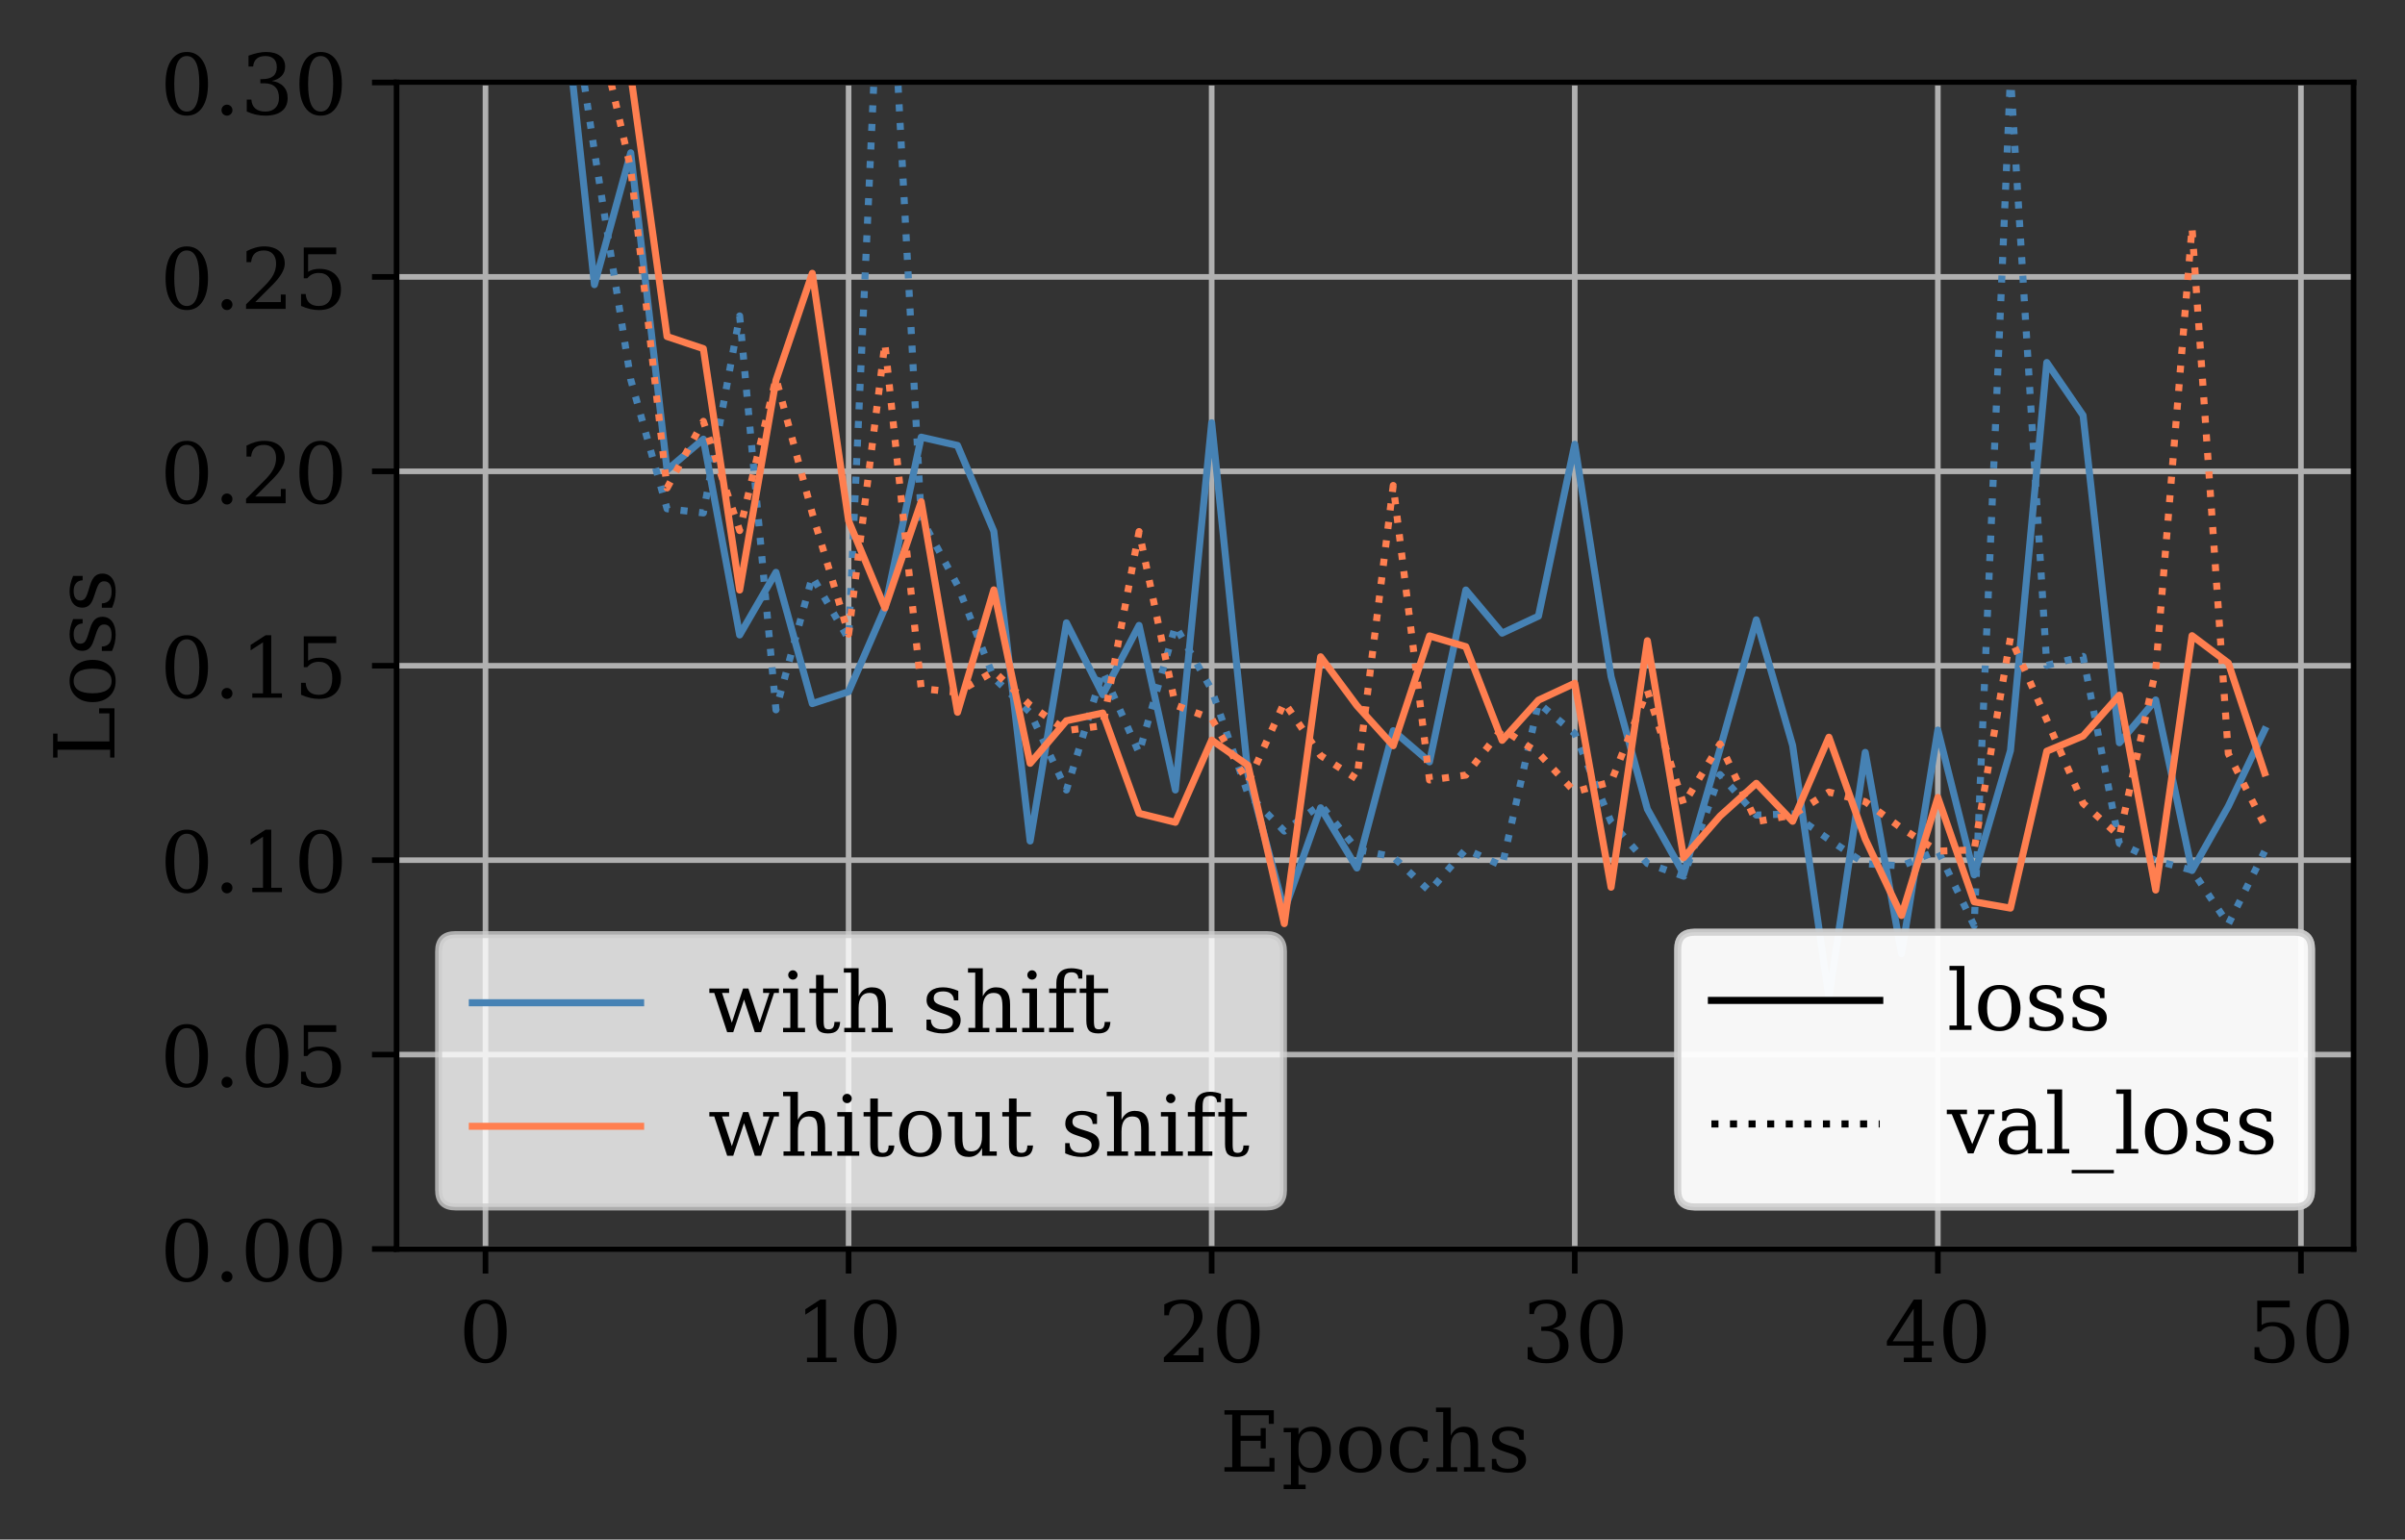 <?xml version="1.0" encoding="utf-8" standalone="no"?>
<!DOCTYPE svg PUBLIC "-//W3C//DTD SVG 1.1//EN"
  "http://www.w3.org/Graphics/SVG/1.1/DTD/svg11.dtd">
<!-- Created with matplotlib (https://matplotlib.org/) -->
<svg height="219.507pt" version="1.1" viewBox="0 0 342.862 219.507" width="342.862pt" xmlns="http://www.w3.org/2000/svg" xmlns:xlink="http://www.w3.org/1999/xlink">
 <rect x="0" y="0" width="342.862" height="219.507" fill="#333333" stroke="none"/>
 <defs>
  <style type="text/css">*{stroke-linecap:butt;stroke-linejoin:round;}</style>
 </defs>
 <g id="figure_1">
  <g id="patch_1">
   <path d="M 0 219.507 
L 342.862 219.507 
L 342.862 0 
L 0 0 
z
" style="fill:none;"/>
  </g>
  <g id="axes_1">
   <g id="patch_2">
    <path d="M 56.532 178.079 
L 335.533 178.079 
L 335.533 11.759 
L 56.532 11.759 
z
" style="fill:none;"/>
   </g>
   <g id="matplotlib.axis_1">
    <g id="xtick_1">
     <g id="line2d_1">
      <path clip-path="url(#p03817dbb82)" d="M 69.214 178.079 
L 69.214 11.759 
" style="fill:none;stroke:#b0b0b0;stroke-linecap:square;stroke-width:0.8;"/>
     </g>
     <g id="line2d_2">
      <defs>
       <path d="M 0 0 
L 0 3.5 
" id="m70993ecad9" style="stroke:#000000;stroke-width:0.8;"/>
      </defs>
      <g>
       <use style="stroke:#000000;stroke-width:0.8;" x="69.214" xlink:href="#m70993ecad9" y="178.079"/>
      </g>
     </g>
     <g id="text_1">
      <!-- 0 -->
      <g transform="translate(65.397 194.197)scale(0.12 -0.12)">
       <defs>
        <path d="M 31.781 3.422 
Q 39.266 3.422 42.969 11.625 
Q 46.688 19.828 46.688 36.375 
Q 46.688 52.984 42.969 61.188 
Q 39.266 69.391 31.781 69.391 
Q 24.312 69.391 20.594 61.188 
Q 16.891 52.984 16.891 36.375 
Q 16.891 19.828 20.594 11.625 
Q 24.312 3.422 31.781 3.422 
z
M 31.781 -1.422 
Q 19.922 -1.422 13.25 8.531 
Q 6.594 18.5 6.594 36.375 
Q 6.594 54.297 13.25 64.25 
Q 19.922 74.219 31.781 74.219 
Q 43.703 74.219 50.344 64.25 
Q 56.984 54.297 56.984 36.375 
Q 56.984 18.5 50.344 8.531 
Q 43.703 -1.422 31.781 -1.422 
z
" id="DejaVuSerif-48"/>
       </defs>
       <use xlink:href="#DejaVuSerif-48"/>
      </g>
     </g>
    </g>
    <g id="xtick_2">
     <g id="line2d_3">
      <path clip-path="url(#p03817dbb82)" d="M 120.977 178.079 
L 120.977 11.759 
" style="fill:none;stroke:#b0b0b0;stroke-linecap:square;stroke-width:0.8;"/>
     </g>
     <g id="line2d_4">
      <g>
       <use style="stroke:#000000;stroke-width:0.8;" x="120.977" xlink:href="#m70993ecad9" y="178.079"/>
      </g>
     </g>
     <g id="text_2">
      <!-- 10 -->
      <g transform="translate(113.342 194.197)scale(0.12 -0.12)">
       <defs>
        <path d="M 14.203 0 
L 14.203 5.172 
L 26.906 5.172 
L 26.906 65.828 
L 12.203 56.297 
L 12.203 62.703 
L 29.984 74.219 
L 36.719 74.219 
L 36.719 5.172 
L 49.422 5.172 
L 49.422 0 
z
" id="DejaVuSerif-49"/>
       </defs>
       <use xlink:href="#DejaVuSerif-49"/>
       <use x="63.623" xlink:href="#DejaVuSerif-48"/>
      </g>
     </g>
    </g>
    <g id="xtick_3">
     <g id="line2d_5">
      <path clip-path="url(#p03817dbb82)" d="M 172.739 178.079 
L 172.739 11.759 
" style="fill:none;stroke:#b0b0b0;stroke-linecap:square;stroke-width:0.8;"/>
     </g>
     <g id="line2d_6">
      <g>
       <use style="stroke:#000000;stroke-width:0.8;" x="172.739" xlink:href="#m70993ecad9" y="178.079"/>
      </g>
     </g>
     <g id="text_3">
      <!-- 20 -->
      <g transform="translate(165.104 194.197)scale(0.12 -0.12)">
       <defs>
        <path d="M 12.797 55.516 
L 7.328 55.516 
L 7.328 68.5 
Q 12.547 71.297 17.844 72.75 
Q 23.141 74.219 28.219 74.219 
Q 39.594 74.219 46.188 68.703 
Q 52.781 63.188 52.781 53.719 
Q 52.781 43.016 37.844 28.125 
Q 36.672 27 36.078 26.422 
L 17.672 8.016 
L 48.094 8.016 
L 48.094 17 
L 53.812 17 
L 53.812 0 
L 6.781 0 
L 6.781 5.328 
L 28.906 27.391 
Q 36.234 34.719 39.359 40.844 
Q 42.484 46.969 42.484 53.719 
Q 42.484 61.078 38.641 65.234 
Q 34.812 69.391 28.078 69.391 
Q 21.094 69.391 17.281 65.922 
Q 13.484 62.453 12.797 55.516 
z
" id="DejaVuSerif-50"/>
       </defs>
       <use xlink:href="#DejaVuSerif-50"/>
       <use x="63.623" xlink:href="#DejaVuSerif-48"/>
      </g>
     </g>
    </g>
    <g id="xtick_4">
     <g id="line2d_7">
      <path clip-path="url(#p03817dbb82)" d="M 224.502 178.079 
L 224.502 11.759 
" style="fill:none;stroke:#b0b0b0;stroke-linecap:square;stroke-width:0.8;"/>
     </g>
     <g id="line2d_8">
      <g>
       <use style="stroke:#000000;stroke-width:0.8;" x="224.502" xlink:href="#m70993ecad9" y="178.079"/>
      </g>
     </g>
     <g id="text_4">
      <!-- 30 -->
      <g transform="translate(216.867 194.197)scale(0.12 -0.12)">
       <defs>
        <path d="M 9.719 69.828 
Q 15.438 71.969 20.672 73.094 
Q 25.922 74.219 30.516 74.219 
Q 41.219 74.219 47.219 69.594 
Q 53.219 64.984 53.219 56.781 
Q 53.219 50.203 49.062 45.781 
Q 44.922 41.359 37.312 39.797 
Q 46.297 38.531 51.25 33.281 
Q 56.203 28.031 56.203 19.672 
Q 56.203 9.469 49.344 4.016 
Q 42.484 -1.422 29.594 -1.422 
Q 23.875 -1.422 18.422 -0.188 
Q 12.984 1.031 7.625 3.516 
L 7.625 17.672 
L 13.094 17.672 
Q 13.578 10.641 17.828 7.031 
Q 22.078 3.422 29.781 3.422 
Q 37.25 3.422 41.578 7.734 
Q 45.906 12.062 45.906 19.578 
Q 45.906 28.172 41.453 32.594 
Q 37.016 37.016 28.422 37.016 
L 23.781 37.016 
L 23.781 42 
L 26.219 42 
Q 34.766 42 39.031 45.531 
Q 43.312 49.078 43.312 56.203 
Q 43.312 62.594 39.797 65.984 
Q 36.281 69.391 29.688 69.391 
Q 23.094 69.391 19.453 66.266 
Q 15.828 63.141 15.188 56.984 
L 9.719 56.984 
z
" id="DejaVuSerif-51"/>
       </defs>
       <use xlink:href="#DejaVuSerif-51"/>
       <use x="63.623" xlink:href="#DejaVuSerif-48"/>
      </g>
     </g>
    </g>
    <g id="xtick_5">
     <g id="line2d_9">
      <path clip-path="url(#p03817dbb82)" d="M 276.264 178.079 
L 276.264 11.759 
" style="fill:none;stroke:#b0b0b0;stroke-linecap:square;stroke-width:0.8;"/>
     </g>
     <g id="line2d_10">
      <g>
       <use style="stroke:#000000;stroke-width:0.8;" x="276.264" xlink:href="#m70993ecad9" y="178.079"/>
      </g>
     </g>
     <g id="text_5">
      <!-- 40 -->
      <g transform="translate(268.629 194.197)scale(0.12 -0.12)">
       <defs>
        <path d="M 34.906 24.703 
L 34.906 63.484 
L 10.016 24.703 
z
M 56.391 0 
L 23.188 0 
L 23.188 5.172 
L 34.906 5.172 
L 34.906 19.484 
L 3.078 19.484 
L 3.078 24.812 
L 35.016 74.219 
L 44.672 74.219 
L 44.672 24.703 
L 58.594 24.703 
L 58.594 19.484 
L 44.672 19.484 
L 44.672 5.172 
L 56.391 5.172 
z
" id="DejaVuSerif-52"/>
       </defs>
       <use xlink:href="#DejaVuSerif-52"/>
       <use x="63.623" xlink:href="#DejaVuSerif-48"/>
      </g>
     </g>
    </g>
    <g id="xtick_6">
     <g id="line2d_11">
      <path clip-path="url(#p03817dbb82)" d="M 328.027 178.079 
L 328.027 11.759 
" style="fill:none;stroke:#b0b0b0;stroke-linecap:square;stroke-width:0.8;"/>
     </g>
     <g id="line2d_12">
      <g>
       <use style="stroke:#000000;stroke-width:0.8;" x="328.027" xlink:href="#m70993ecad9" y="178.079"/>
      </g>
     </g>
     <g id="text_6">
      <!-- 50 -->
      <g transform="translate(320.392 194.197)scale(0.12 -0.12)">
       <defs>
        <path d="M 50.297 72.906 
L 50.297 64.891 
L 16.891 64.891 
L 16.891 44 
Q 19.438 45.75 22.828 46.625 
Q 26.219 47.516 30.422 47.516 
Q 42.234 47.516 49.062 40.969 
Q 55.906 34.422 55.906 23.094 
Q 55.906 11.531 49 5.047 
Q 42.094 -1.422 29.594 -1.422 
Q 24.562 -1.422 19.281 -0.188 
Q 14.016 1.031 8.5 3.516 
L 8.5 17.672 
L 14.016 17.672 
Q 14.453 10.75 18.422 7.078 
Q 22.406 3.422 29.594 3.422 
Q 37.312 3.422 41.453 8.5 
Q 45.609 13.578 45.609 23.094 
Q 45.609 32.562 41.484 37.609 
Q 37.359 42.672 29.594 42.672 
Q 25.203 42.672 21.844 41.109 
Q 18.5 39.547 15.922 36.281 
L 11.719 36.281 
L 11.719 72.906 
z
" id="DejaVuSerif-53"/>
       </defs>
       <use xlink:href="#DejaVuSerif-53"/>
       <use x="63.623" xlink:href="#DejaVuSerif-48"/>
      </g>
     </g>
    </g>
    <g id="text_7">
     <!-- Epochs -->
     <g transform="translate(173.896 209.811)scale(0.12 -0.12)">
      <defs>
       <path d="M 5.516 0 
L 5.516 5.172 
L 14.797 5.172 
L 14.797 67.672 
L 5.516 67.672 
L 5.516 72.906 
L 64.203 72.906 
L 64.203 56.688 
L 58.203 56.688 
L 58.203 66.891 
L 24.703 66.891 
L 24.703 42.484 
L 48.578 42.484 
L 48.578 51.609 
L 54.594 51.609 
L 54.594 27.391 
L 48.578 27.391 
L 48.578 36.531 
L 24.703 36.531 
L 24.703 6 
L 58.984 6 
L 58.984 16.219 
L 64.984 16.219 
L 64.984 0 
z
" id="DejaVuSerif-69"/>
       <path d="M 20.516 28.516 
L 20.516 23.391 
Q 20.516 14.016 24.094 9.109 
Q 27.688 4.203 34.516 4.203 
Q 41.406 4.203 44.938 9.719 
Q 48.484 15.234 48.484 25.984 
Q 48.484 36.766 44.938 42.234 
Q 41.406 47.703 34.516 47.703 
Q 27.688 47.703 24.094 42.766 
Q 20.516 37.844 20.516 28.516 
z
M 11.531 46.688 
L 2.875 46.688 
L 2.875 51.906 
L 20.516 51.906 
L 20.516 43.797 
Q 23.141 48.688 27.219 51 
Q 31.297 53.328 37.312 53.328 
Q 46.875 53.328 52.922 45.75 
Q 58.984 38.188 58.984 25.984 
Q 58.984 13.766 52.922 6.172 
Q 46.875 -1.422 37.312 -1.422 
Q 31.297 -1.422 27.219 0.891 
Q 23.141 3.219 20.516 8.109 
L 20.516 -15.578 
L 29 -15.578 
L 29 -20.797 
L 2.875 -20.797 
L 2.875 -15.578 
L 11.531 -15.578 
z
" id="DejaVuSerif-112"/>
       <path d="M 30.078 3.422 
Q 37.312 3.422 40.984 9.125 
Q 44.672 14.844 44.672 25.984 
Q 44.672 37.109 40.984 42.797 
Q 37.312 48.484 30.078 48.484 
Q 22.859 48.484 19.172 42.797 
Q 15.484 37.109 15.484 25.984 
Q 15.484 14.844 19.188 9.125 
Q 22.906 3.422 30.078 3.422 
z
M 30.078 -1.422 
Q 18.75 -1.422 11.859 6.078 
Q 4.984 13.578 4.984 25.984 
Q 4.984 38.375 11.844 45.844 
Q 18.703 53.328 30.078 53.328 
Q 41.453 53.328 48.312 45.844 
Q 55.172 38.375 55.172 25.984 
Q 55.172 13.578 48.312 6.078 
Q 41.453 -1.422 30.078 -1.422 
z
" id="DejaVuSerif-111"/>
       <path d="M 51.422 15.578 
Q 49.516 7.281 44.094 2.922 
Q 38.672 -1.422 30.078 -1.422 
Q 18.75 -1.422 11.859 6.078 
Q 4.984 13.578 4.984 25.984 
Q 4.984 38.422 11.859 45.875 
Q 18.75 53.328 30.078 53.328 
Q 35.016 53.328 39.891 52.172 
Q 44.781 51.031 49.703 48.688 
L 49.703 35.406 
L 44.484 35.406 
Q 43.453 42.234 40.016 45.359 
Q 36.578 48.484 30.172 48.484 
Q 22.906 48.484 19.188 42.844 
Q 15.484 37.203 15.484 25.984 
Q 15.484 14.75 19.172 9.078 
Q 22.859 3.422 30.172 3.422 
Q 35.984 3.422 39.453 6.438 
Q 42.922 9.469 44.188 15.578 
z
" id="DejaVuSerif-99"/>
       <path d="M 4.109 0 
L 4.109 5.172 
L 12.203 5.172 
L 12.203 70.797 
L 3.609 70.797 
L 3.609 75.984 
L 21.188 75.984 
L 21.188 42.672 
Q 23.688 47.953 27.656 50.641 
Q 31.641 53.328 36.922 53.328 
Q 45.516 53.328 49.562 48.391 
Q 53.609 43.453 53.609 33.016 
L 53.609 5.172 
L 61.625 5.172 
L 61.625 0 
L 36.812 0 
L 36.812 5.172 
L 44.578 5.172 
L 44.578 30.172 
Q 44.578 39.703 42.25 43.188 
Q 39.938 46.688 33.984 46.688 
Q 27.734 46.688 24.453 42.141 
Q 21.188 37.594 21.188 28.906 
L 21.188 5.172 
L 29 5.172 
L 29 0 
z
" id="DejaVuSerif-104"/>
       <path d="M 5.609 2.875 
L 5.609 14.984 
L 10.797 14.984 
Q 10.984 9.188 14.422 6.297 
Q 17.875 3.422 24.609 3.422 
Q 30.672 3.422 33.844 5.688 
Q 37.016 7.953 37.016 12.312 
Q 37.016 15.719 34.688 17.812 
Q 32.375 19.922 24.906 22.312 
L 18.406 24.516 
Q 11.719 26.656 8.719 29.875 
Q 5.719 33.109 5.719 38.094 
Q 5.719 45.219 10.938 49.266 
Q 16.156 53.328 25.391 53.328 
Q 29.5 53.328 34.031 52.25 
Q 38.578 51.172 43.406 49.125 
L 43.406 37.797 
L 38.234 37.797 
Q 38.031 42.828 34.703 45.656 
Q 31.391 48.484 25.688 48.484 
Q 20.016 48.484 17.109 46.484 
Q 14.203 44.484 14.203 40.484 
Q 14.203 37.203 16.406 35.219 
Q 18.609 33.25 25.203 31.203 
L 32.328 29 
Q 39.703 26.703 42.938 23.266 
Q 46.188 19.828 46.188 14.406 
Q 46.188 7.031 40.547 2.797 
Q 34.906 -1.422 25 -1.422 
Q 19.969 -1.422 15.188 -0.344 
Q 10.406 0.734 5.609 2.875 
z
" id="DejaVuSerif-115"/>
      </defs>
      <use xlink:href="#DejaVuSerif-69"/>
      <use x="72.998" xlink:href="#DejaVuSerif-112"/>
      <use x="137.012" xlink:href="#DejaVuSerif-111"/>
      <use x="197.217" xlink:href="#DejaVuSerif-99"/>
      <use x="253.223" xlink:href="#DejaVuSerif-104"/>
      <use x="317.627" xlink:href="#DejaVuSerif-115"/>
     </g>
    </g>
   </g>
   <g id="matplotlib.axis_2">
    <g id="ytick_1">
     <g id="line2d_13">
      <path clip-path="url(#p03817dbb82)" d="M 56.532 178.079 
L 335.533 178.079 
" style="fill:none;stroke:#b0b0b0;stroke-linecap:square;stroke-width:0.8;"/>
     </g>
     <g id="line2d_14">
      <defs>
       <path d="M 0 0 
L -3.5 0 
" id="mc7bbb7c36b" style="stroke:#000000;stroke-width:0.8;"/>
      </defs>
      <g>
       <use style="stroke:#000000;stroke-width:0.8;" x="56.532" xlink:href="#mc7bbb7c36b" y="178.079"/>
      </g>
     </g>
     <g id="text_8">
      <!-- 0.00 -->
      <g transform="translate(22.814 182.638)scale(0.12 -0.12)">
       <defs>
        <path d="M 9.422 5.078 
Q 9.422 7.812 11.281 9.719 
Q 13.141 11.625 15.922 11.625 
Q 18.609 11.625 20.5 9.719 
Q 22.406 7.812 22.406 5.078 
Q 22.406 2.391 20.5 0.484 
Q 18.609 -1.422 15.922 -1.422 
Q 13.141 -1.422 11.281 0.453 
Q 9.422 2.344 9.422 5.078 
z
" id="DejaVuSerif-46"/>
       </defs>
       <use xlink:href="#DejaVuSerif-48"/>
       <use x="63.623" xlink:href="#DejaVuSerif-46"/>
       <use x="95.41" xlink:href="#DejaVuSerif-48"/>
       <use x="159.033" xlink:href="#DejaVuSerif-48"/>
      </g>
     </g>
    </g>
    <g id="ytick_2">
     <g id="line2d_15">
      <path clip-path="url(#p03817dbb82)" d="M 56.532 150.359 
L 335.533 150.359 
" style="fill:none;stroke:#b0b0b0;stroke-linecap:square;stroke-width:0.8;"/>
     </g>
     <g id="line2d_16">
      <g>
       <use style="stroke:#000000;stroke-width:0.8;" x="56.532" xlink:href="#mc7bbb7c36b" y="150.359"/>
      </g>
     </g>
     <g id="text_9">
      <!-- 0.05 -->
      <g transform="translate(22.814 154.918)scale(0.12 -0.12)">
       <use xlink:href="#DejaVuSerif-48"/>
       <use x="63.623" xlink:href="#DejaVuSerif-46"/>
       <use x="95.41" xlink:href="#DejaVuSerif-48"/>
       <use x="159.033" xlink:href="#DejaVuSerif-53"/>
      </g>
     </g>
    </g>
    <g id="ytick_3">
     <g id="line2d_17">
      <path clip-path="url(#p03817dbb82)" d="M 56.532 122.639 
L 335.533 122.639 
" style="fill:none;stroke:#b0b0b0;stroke-linecap:square;stroke-width:0.8;"/>
     </g>
     <g id="line2d_18">
      <g>
       <use style="stroke:#000000;stroke-width:0.8;" x="56.532" xlink:href="#mc7bbb7c36b" y="122.639"/>
      </g>
     </g>
     <g id="text_10">
      <!-- 0.10 -->
      <g transform="translate(22.814 127.198)scale(0.12 -0.12)">
       <use xlink:href="#DejaVuSerif-48"/>
       <use x="63.623" xlink:href="#DejaVuSerif-46"/>
       <use x="95.41" xlink:href="#DejaVuSerif-49"/>
       <use x="159.033" xlink:href="#DejaVuSerif-48"/>
      </g>
     </g>
    </g>
    <g id="ytick_4">
     <g id="line2d_19">
      <path clip-path="url(#p03817dbb82)" d="M 56.532 94.919 
L 335.533 94.919 
" style="fill:none;stroke:#b0b0b0;stroke-linecap:square;stroke-width:0.8;"/>
     </g>
     <g id="line2d_20">
      <g>
       <use style="stroke:#000000;stroke-width:0.8;" x="56.532" xlink:href="#mc7bbb7c36b" y="94.919"/>
      </g>
     </g>
     <g id="text_11">
      <!-- 0.15 -->
      <g transform="translate(22.814 99.478)scale(0.12 -0.12)">
       <use xlink:href="#DejaVuSerif-48"/>
       <use x="63.623" xlink:href="#DejaVuSerif-46"/>
       <use x="95.41" xlink:href="#DejaVuSerif-49"/>
       <use x="159.033" xlink:href="#DejaVuSerif-53"/>
      </g>
     </g>
    </g>
    <g id="ytick_5">
     <g id="line2d_21">
      <path clip-path="url(#p03817dbb82)" d="M 56.532 67.199 
L 335.533 67.199 
" style="fill:none;stroke:#b0b0b0;stroke-linecap:square;stroke-width:0.8;"/>
     </g>
     <g id="line2d_22">
      <g>
       <use style="stroke:#000000;stroke-width:0.8;" x="56.532" xlink:href="#mc7bbb7c36b" y="67.199"/>
      </g>
     </g>
     <g id="text_12">
      <!-- 0.20 -->
      <g transform="translate(22.814 71.758)scale(0.12 -0.12)">
       <use xlink:href="#DejaVuSerif-48"/>
       <use x="63.623" xlink:href="#DejaVuSerif-46"/>
       <use x="95.41" xlink:href="#DejaVuSerif-50"/>
       <use x="159.033" xlink:href="#DejaVuSerif-48"/>
      </g>
     </g>
    </g>
    <g id="ytick_6">
     <g id="line2d_23">
      <path clip-path="url(#p03817dbb82)" d="M 56.532 39.479 
L 335.533 39.479 
" style="fill:none;stroke:#b0b0b0;stroke-linecap:square;stroke-width:0.8;"/>
     </g>
     <g id="line2d_24">
      <g>
       <use style="stroke:#000000;stroke-width:0.8;" x="56.532" xlink:href="#mc7bbb7c36b" y="39.479"/>
      </g>
     </g>
     <g id="text_13">
      <!-- 0.25 -->
      <g transform="translate(22.814 44.038)scale(0.12 -0.12)">
       <use xlink:href="#DejaVuSerif-48"/>
       <use x="63.623" xlink:href="#DejaVuSerif-46"/>
       <use x="95.41" xlink:href="#DejaVuSerif-50"/>
       <use x="159.033" xlink:href="#DejaVuSerif-53"/>
      </g>
     </g>
    </g>
    <g id="ytick_7">
     <g id="line2d_25">
      <path clip-path="url(#p03817dbb82)" d="M 56.532 11.759 
L 335.533 11.759 
" style="fill:none;stroke:#b0b0b0;stroke-linecap:square;stroke-width:0.8;"/>
     </g>
     <g id="line2d_26">
      <g>
       <use style="stroke:#000000;stroke-width:0.8;" x="56.532" xlink:href="#mc7bbb7c36b" y="11.759"/>
      </g>
     </g>
     <g id="text_14">
      <!-- 0.30 -->
      <g transform="translate(22.814 16.318)scale(0.12 -0.12)">
       <use xlink:href="#DejaVuSerif-48"/>
       <use x="63.623" xlink:href="#DejaVuSerif-46"/>
       <use x="95.41" xlink:href="#DejaVuSerif-51"/>
       <use x="159.033" xlink:href="#DejaVuSerif-48"/>
      </g>
     </g>
    </g>
    <g id="text_15">
     <!-- Loss -->
     <g transform="translate(16.318 108.673)rotate(-90)scale(0.12 -0.12)">
      <defs>
       <path d="M 5.516 0 
L 5.516 5.172 
L 14.797 5.172 
L 14.797 67.672 
L 5.516 67.672 
L 5.516 72.906 
L 33.984 72.906 
L 33.984 67.672 
L 24.703 67.672 
L 24.703 6 
L 58.016 6 
L 58.016 18.219 
L 64.016 18.219 
L 64.016 0 
z
" id="DejaVuSerif-76"/>
      </defs>
      <use xlink:href="#DejaVuSerif-76"/>
      <use x="66.406" xlink:href="#DejaVuSerif-111"/>
      <use x="126.611" xlink:href="#DejaVuSerif-115"/>
      <use x="177.93" xlink:href="#DejaVuSerif-115"/>
     </g>
    </g>
   </g>
   <g id="line2d_27">
    <path clip-path="url(#p03817dbb82)" d="M 80.29 -1 
L 84.743 40.587 
L 89.919 21.784 
L 95.096 67.008 
L 100.272 62.612 
L 105.448 90.53 
L 110.624 81.602 
L 115.801 100.319 
L 120.977 98.624 
L 126.153 86.695 
L 131.329 62.327 
L 136.506 63.509 
L 141.682 75.742 
L 146.858 119.909 
L 152.034 88.8 
L 157.211 99.048 
L 162.387 89.167 
L 167.563 112.633 
L 172.739 60.276 
L 177.916 110.401 
L 183.092 129.809 
L 188.268 115.171 
L 193.444 123.759 
L 198.621 104.178 
L 203.797 108.626 
L 208.973 84.12 
L 214.149 90.272 
L 219.326 87.846 
L 224.502 63.341 
L 229.678 96.469 
L 234.854 115.36 
L 240.031 124.635 
L 245.207 106.789 
L 250.383 88.372 
L 255.559 106.282 
L 260.736 142.268 
L 265.912 107.272 
L 271.088 135.97 
L 276.264 104.087 
L 281.441 124.743 
L 286.617 107.011 
L 291.793 51.683 
L 296.969 59.219 
L 302.146 105.897 
L 307.322 99.797 
L 312.498 124.114 
L 317.674 114.958 
L 322.851 104.078 
" style="fill:none;stroke:#4682b4;stroke-linecap:square;"/>
   </g>
   <g id="line2d_28">
    <path clip-path="url(#p03817dbb82)" d="M 73.214 -1 
L 74.391 9.843 
L 76.87 -1 
M 81.343 -1 
L 84.743 21.58 
L 89.919 54.121 
L 95.096 72.539 
L 100.272 73.133 
L 105.448 45.043 
L 110.624 101.208 
L 115.801 82.202 
L 120.977 91.129 
L 125.156 -1 
M 127.328 -1 
L 131.329 73.864 
L 136.506 83.439 
L 141.682 96.654 
L 146.858 101.586 
L 152.034 112.64 
L 157.211 95.701 
L 162.387 107.35 
L 167.563 89.241 
L 172.739 98.344 
L 177.916 113.199 
L 183.092 118.498 
L 188.268 114.724 
L 193.444 121.1 
L 198.621 122.173 
L 203.797 127.05 
L 208.973 121.084 
L 214.149 123.447 
L 219.326 100.243 
L 224.502 104.587 
L 229.678 117.186 
L 234.854 123.109 
L 240.031 124.931 
L 245.207 110.435 
L 250.383 116.212 
L 255.559 116.042 
L 260.736 119.694 
L 265.912 123.147 
L 271.088 123.455 
L 276.264 121.249 
L 281.441 131.976 
L 286.617 10.69 
L 291.793 94.869 
L 296.969 93.582 
L 302.146 120.248 
L 307.322 122.711 
L 312.498 124.064 
L 317.674 131.775 
L 322.851 121.38 
" style="fill:none;stroke:#4682b4;stroke-dasharray:1,1.65;stroke-dashoffset:0;"/>
   </g>
   <g id="line2d_29">
    <path clip-path="url(#p03817dbb82)" d="M 88.521 -1 
L 89.919 10.671 
L 95.096 47.981 
L 100.272 49.709 
L 105.448 84.129 
L 110.624 54.214 
L 115.801 38.966 
L 120.977 74.254 
L 126.153 86.684 
L 131.329 71.535 
L 136.506 101.558 
L 141.682 84.101 
L 146.858 108.837 
L 152.034 102.759 
L 157.211 101.658 
L 162.387 115.962 
L 167.563 117.241 
L 172.739 105.524 
L 177.916 109.118 
L 183.092 131.693 
L 188.268 93.641 
L 193.444 100.611 
L 198.621 106.325 
L 203.797 90.664 
L 208.973 92.199 
L 214.149 105.557 
L 219.326 99.827 
L 224.502 97.415 
L 229.678 126.496 
L 234.854 91.353 
L 240.031 122.288 
L 245.207 116.358 
L 250.383 111.682 
L 255.559 117.097 
L 260.736 105.11 
L 265.912 119.626 
L 271.088 130.53 
L 276.264 113.699 
L 281.441 128.576 
L 286.617 129.478 
L 291.793 107.1 
L 296.969 104.941 
L 302.146 99.111 
L 307.322 126.9 
L 312.498 90.633 
L 317.674 94.527 
L 322.851 110.199 
" style="fill:none;stroke:#ff7f50;stroke-linecap:square;"/>
   </g>
   <g id="line2d_30">
    <path clip-path="url(#p03817dbb82)" d="M 84.014 -1 
L 84.743 1.472 
L 89.919 24.054 
L 95.096 69.574 
L 100.272 60.07 
L 105.448 75.645 
L 110.624 53.937 
L 115.801 73.19 
L 120.977 90.419 
L 126.153 48.959 
L 131.329 98.177 
L 136.506 98.716 
L 141.682 95.723 
L 146.858 100.534 
L 152.034 104.167 
L 157.211 103.454 
L 162.387 75.785 
L 167.563 100.546 
L 172.739 102.456 
L 177.916 111.591 
L 183.092 100.145 
L 188.268 107.718 
L 193.444 111.063 
L 198.621 69.216 
L 203.797 111.213 
L 208.973 110.513 
L 214.149 103.891 
L 219.326 107.389 
L 224.502 112.894 
L 229.678 111.49 
L 234.854 98.448 
L 240.031 114.665 
L 245.207 106.067 
L 250.383 117.148 
L 255.559 116.213 
L 260.736 112.931 
L 265.912 114.301 
L 271.088 118.079 
L 276.264 121.351 
L 281.441 121.178 
L 286.617 90.889 
L 291.793 102.656 
L 296.969 114.53 
L 302.146 119.221 
L 307.322 95.584 
L 312.498 32.419 
L 317.674 107.454 
L 322.851 117.643 
" style="fill:none;stroke:#ff7f50;stroke-dasharray:1,1.65;stroke-dashoffset:0;"/>
   </g>
   <g id="patch_3">
    <path d="M 56.532 178.079 
L 56.532 11.759 
" style="fill:none;stroke:#000000;stroke-linecap:square;stroke-linejoin:miter;stroke-width:0.8;"/>
   </g>
   <g id="patch_4">
    <path d="M 335.533 178.079 
L 335.533 11.759 
" style="fill:none;stroke:#000000;stroke-linecap:square;stroke-linejoin:miter;stroke-width:0.8;"/>
   </g>
   <g id="patch_5">
    <path d="M 56.532 178.079 
L 335.533 178.079 
" style="fill:none;stroke:#000000;stroke-linecap:square;stroke-linejoin:miter;stroke-width:0.8;"/>
   </g>
   <g id="patch_6">
    <path d="M 56.532 11.759 
L 335.533 11.759 
" style="fill:none;stroke:#000000;stroke-linecap:square;stroke-linejoin:miter;stroke-width:0.8;"/>
   </g>
   <g id="legend_1">
    <g id="patch_7">
     <path d="M 64.933 172.079 
L 180.571 172.079 
Q 182.971 172.079 182.971 169.679 
L 182.971 135.652 
Q 182.971 133.252 180.571 133.252 
L 64.933 133.252 
Q 62.532 133.252 62.532 135.652 
L 62.532 169.679 
Q 62.532 172.079 64.933 172.079 
z
" style="fill:#ffffff;opacity:0.8;stroke:#cccccc;stroke-linejoin:miter;"/>
    </g>
    <g id="line2d_31">
     <path d="M 67.332 142.97 
L 91.332 142.97 
" style="fill:none;stroke:#4682b4;stroke-linecap:square;"/>
    </g>
    <g id="line2d_32"/>
    <g id="text_16">
     <!-- with shift -->
     <g transform="translate(100.933 147.17)scale(0.12 -0.12)">
      <defs>
       <path d="M 48 51.906 
L 61.281 11.375 
L 73 46.688 
L 65.484 46.688 
L 65.484 51.906 
L 84.281 51.906 
L 84.281 46.688 
L 78.516 46.688 
L 63.094 0 
L 55.609 0 
L 42.828 38.812 
L 29.984 0 
L 22.797 0 
L 7.422 46.688 
L 1.609 46.688 
L 1.609 51.906 
L 25.094 51.906 
L 25.094 46.688 
L 16.703 46.688 
L 28.328 11.375 
L 41.703 51.906 
z
" id="DejaVuSerif-119"/>
       <path d="M 9.719 68.016 
Q 9.719 70.266 11.344 71.922 
Q 12.984 73.578 15.281 73.578 
Q 17.531 73.578 19.156 71.922 
Q 20.797 70.266 20.797 68.016 
Q 20.797 65.719 19.188 64.109 
Q 17.578 62.5 15.281 62.5 
Q 12.984 62.5 11.344 64.109 
Q 9.719 65.719 9.719 68.016 
z
M 21.188 5.172 
L 29.688 5.172 
L 29.688 0 
L 3.609 0 
L 3.609 5.172 
L 12.203 5.172 
L 12.203 46.688 
L 3.609 46.688 
L 3.609 51.906 
L 21.188 51.906 
z
" id="DejaVuSerif-105"/>
       <path d="M 10.797 46.688 
L 2.875 46.688 
L 2.875 51.906 
L 10.797 51.906 
L 10.797 68.016 
L 19.828 68.016 
L 19.828 51.906 
L 36.719 51.906 
L 36.719 46.688 
L 19.828 46.688 
L 19.828 13.719 
Q 19.828 7.125 21.094 5.266 
Q 22.359 3.422 25.781 3.422 
Q 29.297 3.422 30.906 5.484 
Q 32.516 7.562 32.625 12.203 
L 39.406 12.203 
Q 39.016 5.125 35.547 1.844 
Q 32.078 -1.422 25 -1.422 
Q 17.234 -1.422 14.016 2.016 
Q 10.797 5.469 10.797 13.719 
z
" id="DejaVuSerif-116"/>
       <path id="DejaVuSerif-32"/>
       <path d="M 43.016 63.719 
L 38.281 63.719 
Q 38.234 67.391 36.203 69.281 
Q 34.188 71.188 30.328 71.188 
Q 25.297 71.188 23.234 68.422 
Q 21.188 65.672 21.188 58.594 
L 21.188 51.906 
L 35.688 51.906 
L 35.688 46.688 
L 21.188 46.688 
L 21.188 5.172 
L 32.719 5.172 
L 32.719 0 
L 3.609 0 
L 3.609 5.172 
L 12.203 5.172 
L 12.203 46.688 
L 3.609 46.688 
L 3.609 51.906 
L 12.203 51.906 
L 12.203 58.406 
Q 12.203 67.094 16.719 71.531 
Q 21.234 75.984 29.984 75.984 
Q 33.25 75.984 36.516 75.391 
Q 39.797 74.812 43.016 73.578 
z
" id="DejaVuSerif-102"/>
      </defs>
      <use xlink:href="#DejaVuSerif-119"/>
      <use x="85.596" xlink:href="#DejaVuSerif-105"/>
      <use x="117.578" xlink:href="#DejaVuSerif-116"/>
      <use x="157.764" xlink:href="#DejaVuSerif-104"/>
      <use x="222.168" xlink:href="#DejaVuSerif-32"/>
      <use x="253.955" xlink:href="#DejaVuSerif-115"/>
      <use x="305.273" xlink:href="#DejaVuSerif-104"/>
      <use x="369.678" xlink:href="#DejaVuSerif-105"/>
      <use x="401.66" xlink:href="#DejaVuSerif-102"/>
      <use x="438.672" xlink:href="#DejaVuSerif-116"/>
     </g>
    </g>
    <g id="line2d_33">
     <path d="M 67.332 160.583 
L 91.332 160.583 
" style="fill:none;stroke:#ff7f50;stroke-linecap:square;"/>
    </g>
    <g id="line2d_34"/>
    <g id="text_17">
     <!-- whitout shift -->
     <g transform="translate(100.933 164.783)scale(0.12 -0.12)">
      <defs>
       <path d="M 35.406 51.906 
L 52.203 51.906 
L 52.203 5.172 
L 60.688 5.172 
L 60.688 0 
L 43.219 0 
L 43.219 9.188 
Q 40.719 4 36.766 1.281 
Q 32.812 -1.422 27.594 -1.422 
Q 18.953 -1.422 14.875 3.484 
Q 10.797 8.406 10.797 18.891 
L 10.797 46.688 
L 2.688 46.688 
L 2.688 51.906 
L 19.828 51.906 
L 19.828 21.688 
Q 19.828 12.203 22.141 8.688 
Q 24.469 5.172 30.422 5.172 
Q 36.672 5.172 39.938 9.766 
Q 43.219 14.359 43.219 23.094 
L 43.219 46.688 
L 35.406 46.688 
z
" id="DejaVuSerif-117"/>
      </defs>
      <use xlink:href="#DejaVuSerif-119"/>
      <use x="85.596" xlink:href="#DejaVuSerif-104"/>
      <use x="150" xlink:href="#DejaVuSerif-105"/>
      <use x="181.982" xlink:href="#DejaVuSerif-116"/>
      <use x="222.168" xlink:href="#DejaVuSerif-111"/>
      <use x="282.373" xlink:href="#DejaVuSerif-117"/>
      <use x="346.777" xlink:href="#DejaVuSerif-116"/>
      <use x="386.963" xlink:href="#DejaVuSerif-32"/>
      <use x="418.75" xlink:href="#DejaVuSerif-115"/>
      <use x="470.068" xlink:href="#DejaVuSerif-104"/>
      <use x="534.473" xlink:href="#DejaVuSerif-105"/>
      <use x="566.455" xlink:href="#DejaVuSerif-102"/>
      <use x="603.467" xlink:href="#DejaVuSerif-116"/>
     </g>
    </g>
   </g>
   <g id="legend_2">
    <g id="patch_8">
     <path d="M 241.582 172.079 
L 327.132 172.079 
Q 329.533 172.079 329.533 169.679 
L 329.533 135.318 
Q 329.533 132.918 327.132 132.918 
L 241.582 132.918 
Q 239.182 132.918 239.182 135.318 
L 239.182 169.679 
Q 239.182 172.079 241.582 172.079 
z
" style="fill:#ffffff;opacity:0.8;stroke:#cccccc;stroke-linejoin:miter;"/>
    </g>
    <g id="line2d_35">
     <path d="M 243.982 142.636 
L 267.982 142.636 
" style="fill:none;stroke:#000000;stroke-linecap:square;"/>
    </g>
    <g id="line2d_36"/>
    <g id="text_18">
     <!-- loss -->
     <g transform="translate(277.582 146.836)scale(0.12 -0.12)">
      <defs>
       <path d="M 20.516 5.172 
L 29 5.172 
L 29 0 
L 2.875 0 
L 2.875 5.172 
L 11.531 5.172 
L 11.531 70.797 
L 2.875 70.797 
L 2.875 75.984 
L 20.516 75.984 
z
" id="DejaVuSerif-108"/>
      </defs>
      <use xlink:href="#DejaVuSerif-108"/>
      <use x="31.982" xlink:href="#DejaVuSerif-111"/>
      <use x="92.188" xlink:href="#DejaVuSerif-115"/>
      <use x="143.506" xlink:href="#DejaVuSerif-115"/>
     </g>
    </g>
    <g id="line2d_37">
     <path d="M 243.982 160.25 
L 267.982 160.25 
" style="fill:none;stroke:#000000;stroke-dasharray:1,1.65;stroke-dashoffset:0;"/>
    </g>
    <g id="line2d_38"/>
    <g id="text_19">
     <!-- val_loss -->
     <g transform="translate(277.582 164.45)scale(0.12 -0.12)">
      <defs>
       <path d="M 24.703 0 
L 5.609 46.688 
L -0.297 46.688 
L -0.297 51.906 
L 23.578 51.906 
L 23.578 46.688 
L 15.281 46.688 
L 29.891 10.984 
L 44.484 46.688 
L 36.719 46.688 
L 36.719 51.906 
L 56.203 51.906 
L 56.203 46.688 
L 50.391 46.688 
L 31.297 0 
z
" id="DejaVuSerif-118"/>
       <path d="M 39.797 16.312 
L 39.797 27.297 
L 28.219 27.297 
Q 21.531 27.297 18.25 24.406 
Q 14.984 21.531 14.984 15.578 
Q 14.984 10.156 18.297 6.984 
Q 21.625 3.812 27.297 3.812 
Q 32.906 3.812 36.344 7.281 
Q 39.797 10.75 39.797 16.312 
z
M 48.781 32.422 
L 48.781 5.172 
L 56.781 5.172 
L 56.781 0 
L 39.797 0 
L 39.797 5.609 
Q 36.812 2 32.906 0.281 
Q 29 -1.422 23.781 -1.422 
Q 15.141 -1.422 10.062 3.172 
Q 4.984 7.766 4.984 15.578 
Q 4.984 23.641 10.797 28.078 
Q 16.609 32.516 27.203 32.516 
L 39.797 32.516 
L 39.797 36.078 
Q 39.797 42 36.203 45.234 
Q 32.625 48.484 26.125 48.484 
Q 20.75 48.484 17.578 46.047 
Q 14.406 43.609 13.625 38.812 
L 8.984 38.812 
L 8.984 49.312 
Q 13.672 51.312 18.094 52.312 
Q 22.516 53.328 26.703 53.328 
Q 37.5 53.328 43.141 47.969 
Q 48.781 42.625 48.781 32.422 
z
" id="DejaVuSerif-97"/>
       <path d="M 50 -19.672 
L 50 -23.578 
L 0 -23.578 
L 0 -19.672 
z
" id="DejaVuSerif-95"/>
      </defs>
      <use xlink:href="#DejaVuSerif-118"/>
      <use x="56.494" xlink:href="#DejaVuSerif-97"/>
      <use x="116.113" xlink:href="#DejaVuSerif-108"/>
      <use x="148.096" xlink:href="#DejaVuSerif-95"/>
      <use x="198.096" xlink:href="#DejaVuSerif-108"/>
      <use x="230.078" xlink:href="#DejaVuSerif-111"/>
      <use x="290.283" xlink:href="#DejaVuSerif-115"/>
      <use x="341.602" xlink:href="#DejaVuSerif-115"/>
     </g>
    </g>
   </g>
   <g id="legend_3">
    <g id="patch_9">
     <path d="M 241.582 172.079 
L 327.132 172.079 
Q 329.533 172.079 329.533 169.679 
L 329.533 135.318 
Q 329.533 132.918 327.132 132.918 
L 241.582 132.918 
Q 239.182 132.918 239.182 135.318 
L 239.182 169.679 
Q 239.182 172.079 241.582 172.079 
z
" style="fill:#ffffff;opacity:0.8;stroke:#cccccc;stroke-linejoin:miter;"/>
    </g>
    <g id="line2d_39">
     <path d="M 243.982 142.636 
L 267.982 142.636 
" style="fill:none;stroke:#000000;stroke-linecap:square;"/>
    </g>
    <g id="line2d_40"/>
    <g id="text_20">
     <!-- loss -->
     <g transform="translate(277.582 146.836)scale(0.12 -0.12)">
      <use xlink:href="#DejaVuSerif-108"/>
      <use x="31.982" xlink:href="#DejaVuSerif-111"/>
      <use x="92.188" xlink:href="#DejaVuSerif-115"/>
      <use x="143.506" xlink:href="#DejaVuSerif-115"/>
     </g>
    </g>
    <g id="line2d_41">
     <path d="M 243.982 160.25 
L 267.982 160.25 
" style="fill:none;stroke:#000000;stroke-dasharray:1,1.65;stroke-dashoffset:0;"/>
    </g>
    <g id="line2d_42"/>
    <g id="text_21">
     <!-- val_loss -->
     <g transform="translate(277.582 164.45)scale(0.12 -0.12)">
      <use xlink:href="#DejaVuSerif-118"/>
      <use x="56.494" xlink:href="#DejaVuSerif-97"/>
      <use x="116.113" xlink:href="#DejaVuSerif-108"/>
      <use x="148.096" xlink:href="#DejaVuSerif-95"/>
      <use x="198.096" xlink:href="#DejaVuSerif-108"/>
      <use x="230.078" xlink:href="#DejaVuSerif-111"/>
      <use x="290.283" xlink:href="#DejaVuSerif-115"/>
      <use x="341.602" xlink:href="#DejaVuSerif-115"/>
     </g>
    </g>
   </g>
  </g>
 </g>
 <defs>
  <clipPath id="p03817dbb82">
   <rect height="166.32" width="279" x="56.532" y="11.759"/>
  </clipPath>
 </defs>
</svg>
